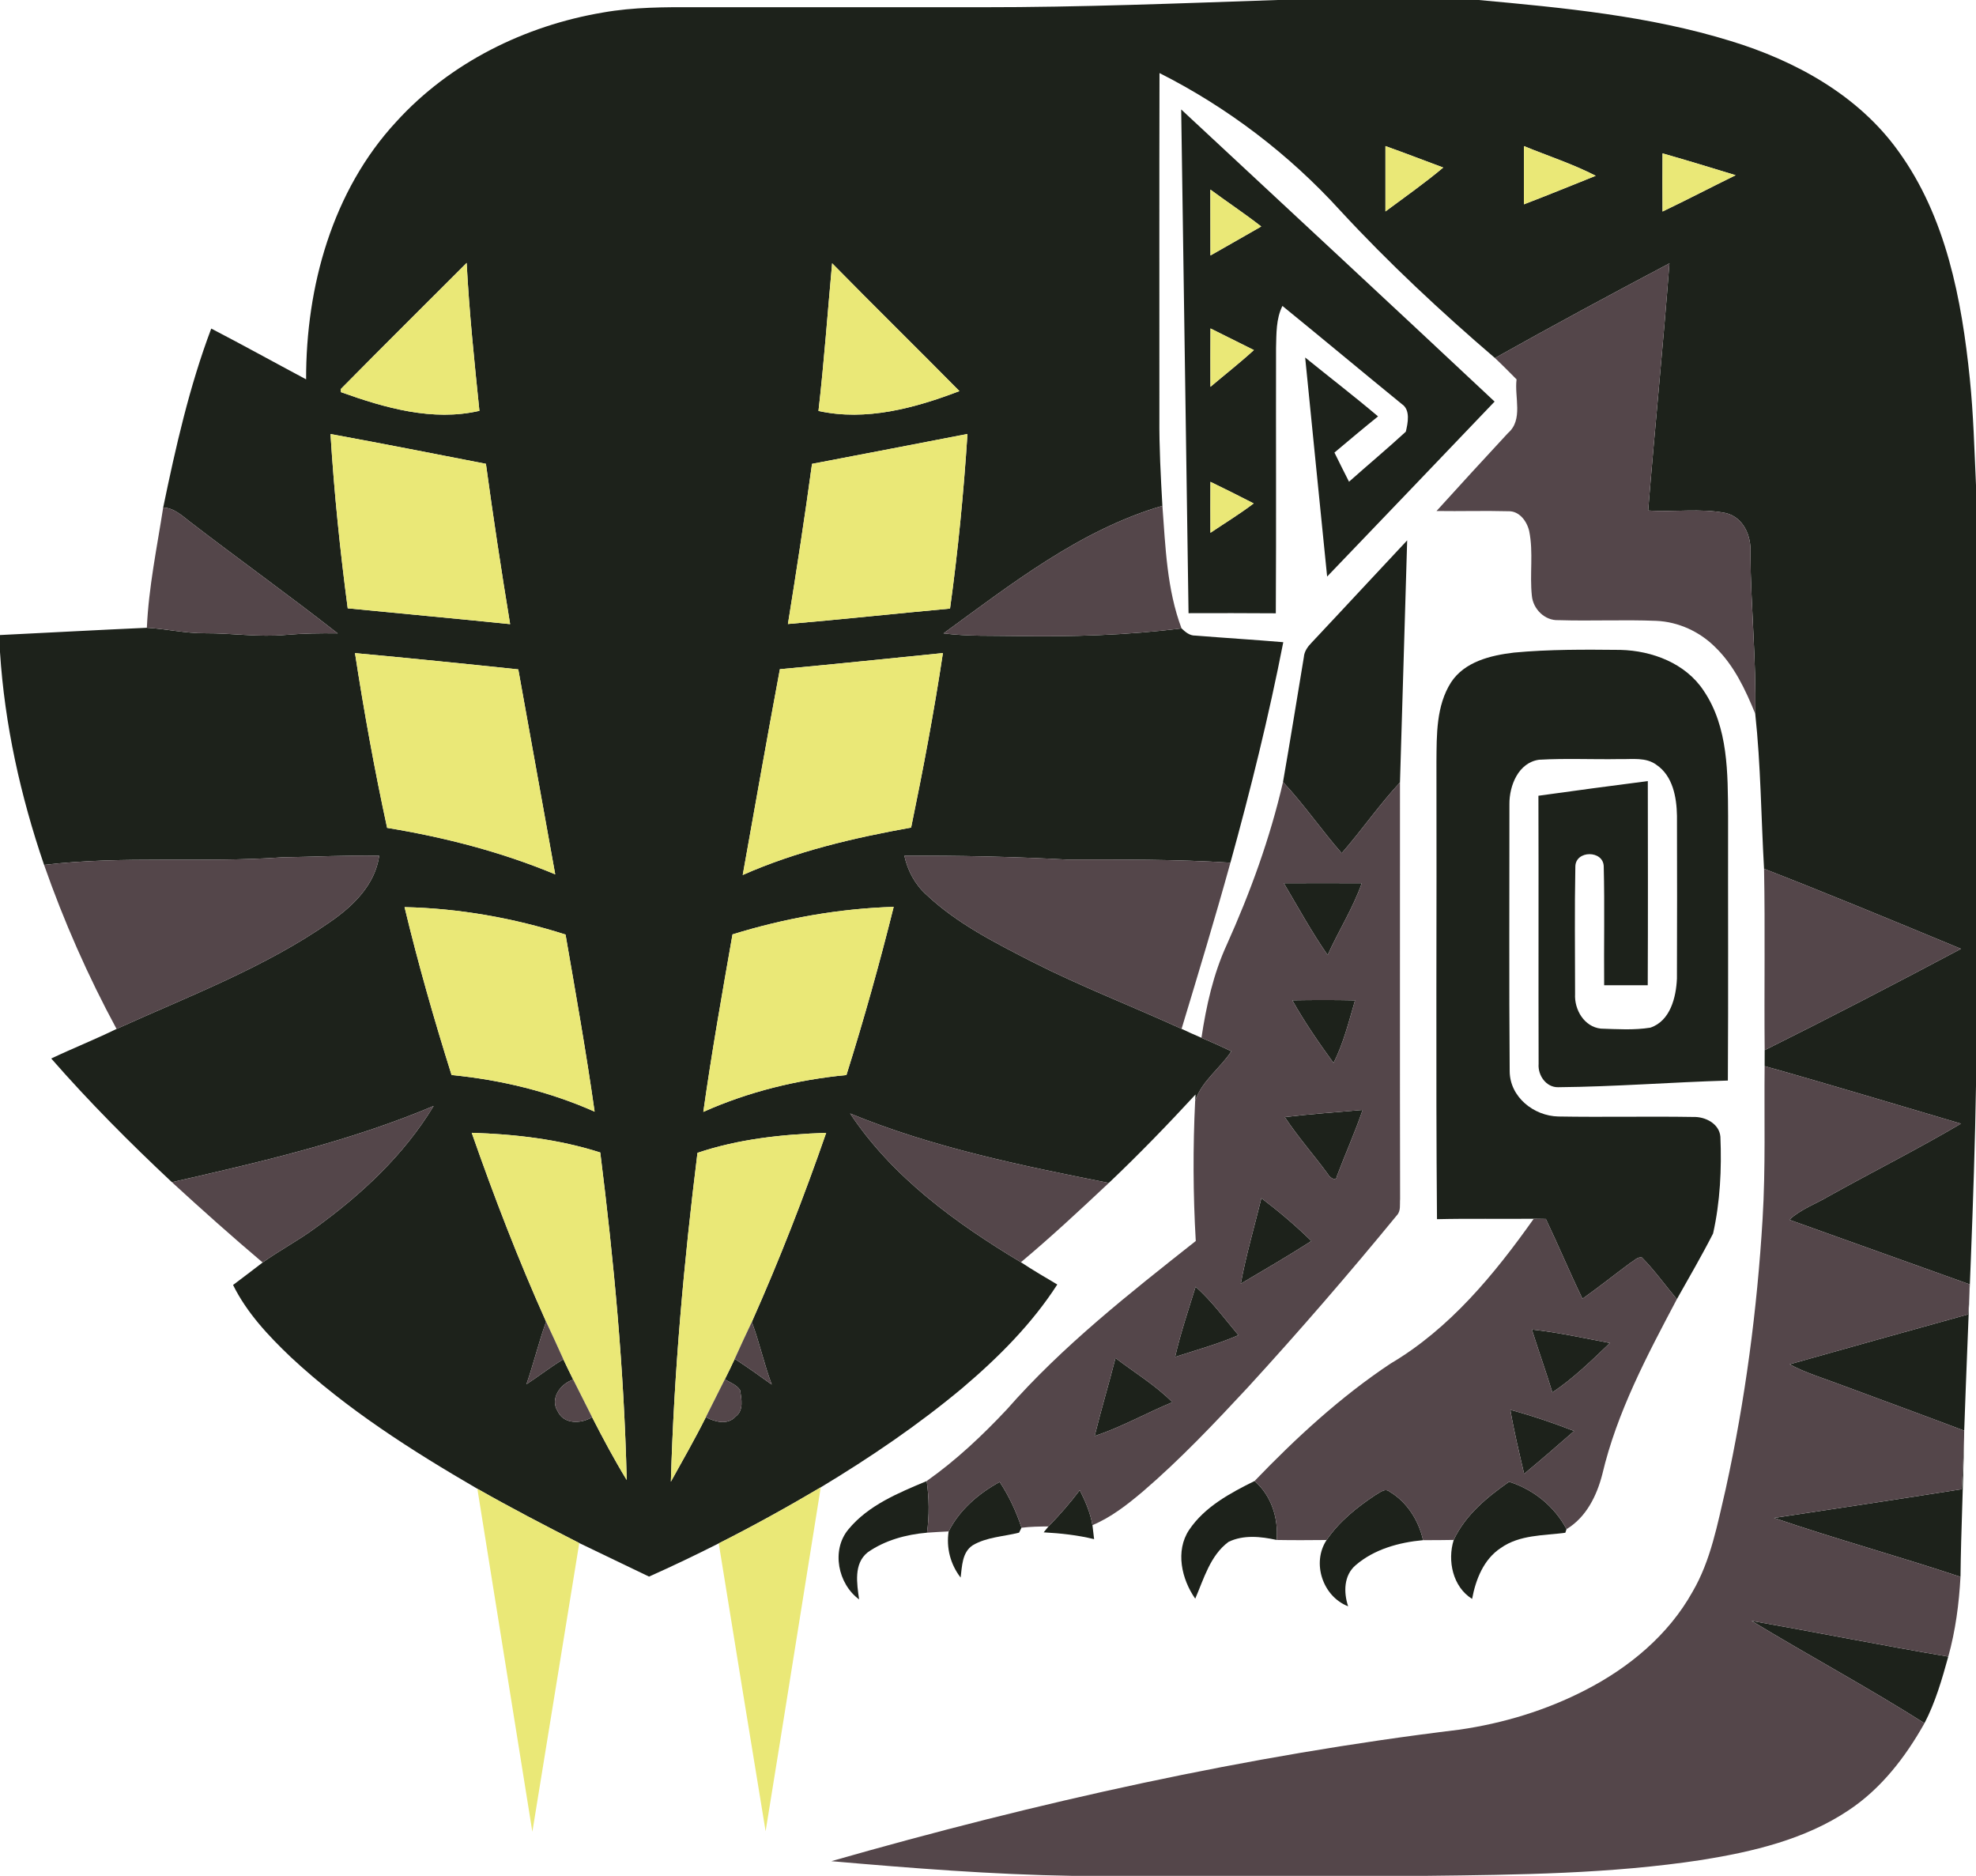 <?xml version="1.0" encoding="UTF-8" ?>
<!DOCTYPE svg PUBLIC "-//W3C//DTD SVG 1.1//EN" "http://www.w3.org/Graphics/SVG/1.1/DTD/svg11.dtd">
<svg width="511pt" height="485pt" viewBox="0 0 511 485" version="1.1" xmlns="http://www.w3.org/2000/svg">
<g id="#1d221bff">
<path fill="#1d221b" opacity="1.00" d=" M 330.35 0.00 L 382.37 0.00 C 404.29 2.01 426.42 4.08 447.55 10.60 C 464.27 15.70 480.56 24.62 490.92 39.08 C 503.26 56.10 507.31 77.42 509.40 97.91 C 510.34 107.06 510.58 116.26 511.00 125.45 L 511.00 280.70 C 510.52 310.45 508.98 340.17 507.95 369.90 C 497.31 365.87 486.63 361.97 475.97 358.01 C 471.55 356.32 466.98 355.00 462.81 352.74 C 478.18 348.40 493.56 344.10 508.96 339.84 C 509.20 337.25 509.33 334.66 509.35 332.07 C 493.82 326.50 478.27 320.94 462.73 315.37 C 465.71 312.60 469.62 311.26 473.06 309.21 C 484.37 302.91 495.96 297.10 507.11 290.52 C 490.19 285.55 473.32 280.41 456.34 275.65 C 456.34 274.27 456.34 272.89 456.35 271.52 C 473.39 263.03 490.30 254.26 507.12 245.32 C 490.19 238.30 473.26 231.27 456.19 224.62 C 455.42 211.26 455.35 197.84 453.91 184.54 C 454.21 170.67 452.76 156.83 452.66 142.96 C 452.94 138.60 450.89 133.77 446.30 132.65 C 439.70 131.35 432.90 132.46 426.22 131.99 C 427.95 110.68 430.10 89.41 431.72 68.09 C 416.59 76.09 401.52 84.21 386.60 92.57 C 372.60 80.57 359.09 67.97 346.57 54.42 C 333.33 39.87 317.41 27.75 299.85 18.89 C 299.77 48.59 299.84 78.29 299.82 107.99 C 299.76 115.59 300.17 123.19 300.60 130.78 C 279.32 137.02 261.65 150.92 244.00 163.76 C 250.29 164.57 256.65 164.32 262.98 164.44 C 277.19 164.66 291.44 164.26 305.55 162.47 C 306.54 163.41 307.66 164.38 309.13 164.33 C 316.70 164.94 324.29 165.40 331.86 166.04 C 328.11 185.23 323.40 204.21 318.19 223.05 C 304.14 222.15 290.04 222.24 275.96 222.24 C 261.95 221.50 247.90 221.17 233.87 221.26 C 234.72 225.13 236.63 228.71 239.60 231.36 C 247.57 238.86 257.48 243.81 267.13 248.77 C 279.67 255.11 292.79 260.18 305.56 266.01 C 307.25 266.82 308.97 267.58 310.70 268.32 C 313.30 269.41 315.87 270.58 318.43 271.80 C 315.54 276.24 310.77 279.48 309.07 284.63 L 309.17 282.98 C 301.93 290.82 294.50 298.50 286.75 305.85 C 264.10 301.36 241.27 296.71 219.84 287.89 C 230.81 304.40 247.24 316.28 264.01 326.35 C 267.07 328.39 270.26 330.22 273.42 332.11 C 266.82 342.34 258.13 351.02 248.89 358.86 C 237.43 368.44 225.03 376.84 212.25 384.55 C 203.62 389.66 194.83 394.51 185.87 399.04 C 179.93 402.04 173.92 404.92 167.84 407.63 C 161.84 404.71 155.80 401.89 149.80 398.96 C 140.94 394.43 132.10 389.85 123.45 384.92 C 106.41 375.02 89.64 364.34 75.17 350.86 C 69.41 345.36 63.83 339.44 60.27 332.23 C 62.85 330.33 65.37 328.35 67.92 326.42 C 72.33 323.26 77.17 320.73 81.53 317.50 C 93.43 308.90 104.50 298.60 112.14 285.95 C 90.43 295.11 67.37 300.44 44.46 305.66 C 33.59 295.48 23.06 284.90 13.25 273.68 C 18.84 271.03 24.59 268.75 30.14 266.03 C 48.87 257.53 68.40 250.21 85.38 238.36 C 91.33 234.26 97.00 228.76 98.07 221.26 C 89.73 221.08 81.39 221.54 73.04 221.66 C 52.53 223.12 31.85 221.20 11.40 223.62 C 5.32 205.85 1.20 187.35 0.00 168.59 L 0.00 164.19 C 12.66 163.57 25.32 162.88 37.98 162.31 C 43.02 162.59 47.97 163.77 53.03 163.73 C 60.01 163.69 66.97 164.80 73.95 164.15 C 78.40 163.76 82.87 163.70 87.33 163.76 C 74.76 153.91 61.76 144.62 49.10 134.88 C 47.03 133.29 44.97 131.31 42.20 131.22 C 45.44 115.58 48.97 99.93 54.63 84.95 C 62.86 89.22 70.97 93.72 79.16 98.08 C 79.11 74.15 85.94 49.31 102.49 31.46 C 116.33 16.22 135.73 6.64 155.90 3.24 C 163.86 1.82 171.98 1.84 180.05 1.86 C 204.69 1.87 229.33 1.86 253.97 1.87 C 279.44 1.89 304.90 0.87 330.35 0.00 M 358.28 37.77 C 358.26 43.40 358.26 49.03 358.28 54.67 C 363.29 50.94 368.43 47.35 373.22 43.32 C 368.24 41.47 363.29 39.55 358.28 37.77 M 394.10 37.78 C 394.08 42.79 394.10 47.81 394.09 52.83 C 400.31 50.45 406.48 47.92 412.66 45.45 C 406.71 42.39 400.30 40.31 394.10 37.78 M 429.94 39.66 C 429.91 44.67 429.91 49.68 429.94 54.69 C 436.28 51.65 442.52 48.40 448.84 45.30 C 442.54 43.39 436.26 41.44 429.94 39.66 M 88.13 100.59 C 88.14 100.79 88.17 101.19 88.18 101.39 C 99.53 105.46 111.92 109.02 123.98 106.22 C 122.68 93.49 121.34 80.76 120.68 67.98 C 109.83 78.85 98.91 89.66 88.13 100.59 M 211.66 106.25 C 223.96 108.97 236.62 105.50 248.11 101.12 C 237.19 90.05 226.08 79.16 215.19 68.07 C 214.02 80.79 213.12 93.55 211.66 106.25 M 85.47 112.22 C 86.40 127.29 87.94 142.31 89.92 157.28 C 103.92 158.67 117.93 159.93 131.92 161.37 C 129.65 147.58 127.55 133.77 125.66 119.92 C 112.27 117.32 98.89 114.67 85.47 112.22 M 209.99 119.93 C 208.11 133.77 205.97 147.56 203.76 161.34 C 217.74 160.15 231.70 158.63 245.68 157.35 C 247.76 142.36 249.21 127.30 250.19 112.20 C 236.79 114.79 223.40 117.38 209.99 119.93 M 91.80 168.86 C 94.13 183.99 96.86 199.07 100.11 214.04 C 114.97 216.48 129.66 220.26 143.58 226.06 C 140.39 208.40 137.23 190.73 134.03 173.07 C 119.96 171.58 105.88 170.17 91.80 168.86 M 201.68 173.02 C 198.37 190.74 195.24 208.49 192.07 226.23 C 205.91 220.10 220.77 216.63 235.62 213.97 C 238.72 199.00 241.56 183.97 243.84 168.85 C 229.79 170.25 215.74 171.74 201.68 173.02 M 104.62 234.54 C 108.13 249.15 112.26 263.61 116.78 277.95 C 129.49 279.18 142.08 282.22 153.77 287.42 C 151.60 272.10 148.89 256.87 146.25 241.63 C 132.81 237.34 118.73 234.85 104.62 234.54 M 189.43 241.59 C 186.75 256.86 184.04 272.13 181.88 287.48 C 193.57 282.26 206.16 279.17 218.89 277.95 C 223.41 263.59 227.47 249.08 231.11 234.47 C 216.98 234.91 202.92 237.41 189.43 241.59 M 121.99 292.89 C 127.76 309.41 134.05 325.75 141.22 341.72 C 139.31 347.05 137.99 352.56 136.14 357.90 C 139.37 355.81 142.38 353.41 145.69 351.45 C 146.51 353.21 147.37 354.96 148.24 356.71 C 144.95 357.71 142.11 361.63 144.24 364.92 C 145.84 368.33 150.33 368.14 153.12 366.41 C 155.93 371.92 158.85 377.38 162.07 382.66 C 161.40 354.33 158.76 326.08 155.23 297.98 C 144.51 294.54 133.20 293.24 121.99 292.89 M 180.37 298.07 C 176.86 326.29 174.30 354.65 173.49 383.09 C 176.56 377.55 179.71 372.07 182.54 366.40 C 184.85 367.66 188.24 368.53 190.23 366.24 C 192.41 364.67 191.74 361.67 191.39 359.41 C 190.48 358.01 188.79 357.46 187.44 356.63 C 188.32 354.88 189.18 353.12 190.00 351.34 C 193.26 353.46 196.43 355.70 199.58 357.98 C 197.59 352.67 196.41 347.10 194.42 341.79 C 201.55 325.79 207.91 309.45 213.65 292.90 C 202.43 293.28 191.05 294.46 180.37 298.07 Z" />
<path fill="#1d221b" opacity="1.00" d=" M 305.46 28.30 C 332.48 53.47 359.58 78.57 386.51 103.83 C 372.09 118.92 357.66 134.01 343.20 149.07 C 341.27 130.19 339.43 111.31 337.52 92.43 C 343.79 97.52 350.20 102.44 356.37 107.66 C 352.56 110.72 348.83 113.87 345.09 117.01 C 346.33 119.53 347.58 122.04 348.86 124.55 C 353.74 120.21 358.76 116.02 363.55 111.61 C 364.07 109.42 364.80 105.98 362.53 104.48 C 352.20 96.06 341.98 87.51 331.64 79.10 C 329.96 82.46 330.10 86.30 329.99 89.95 C 329.94 112.82 330.06 135.69 329.93 158.57 C 322.41 158.50 314.88 158.53 307.36 158.54 C 306.72 115.13 306.11 71.71 305.46 28.30 M 313.01 49.02 C 313.03 54.70 313.00 60.37 313.03 66.05 C 317.42 63.57 321.78 61.06 326.16 58.56 C 321.89 55.23 317.37 52.24 313.01 49.02 M 313.04 84.92 C 313.00 89.95 313.02 94.98 313.03 100.01 C 316.77 96.84 320.64 93.82 324.26 90.51 C 320.51 88.66 316.79 86.77 313.04 84.92 M 313.03 124.58 C 313.00 128.97 313.01 133.36 313.03 137.75 C 316.76 135.23 320.62 132.89 324.20 130.16 C 320.50 128.26 316.78 126.39 313.03 124.58 Z" />
<path fill="#1d221b" opacity="1.00" d=" M 339.19 166.15 C 347.46 157.37 355.64 148.50 363.90 139.71 C 363.32 160.57 362.63 181.43 362.04 202.29 C 356.66 208.09 352.16 214.63 346.97 220.59 C 341.73 214.60 337.23 208.00 331.79 202.19 C 333.67 191.44 335.39 180.66 337.18 169.90 C 337.29 168.41 338.18 167.19 339.19 166.15 Z" />
<path fill="#1d221b" opacity="1.00" d=" M 391.50 168.73 C 400.66 167.87 409.88 167.94 419.07 168.03 C 427.27 168.24 435.89 171.49 440.56 178.56 C 446.98 188.01 446.81 199.98 446.89 210.95 C 446.85 233.76 446.97 256.57 446.83 279.38 C 432.20 279.81 417.58 280.97 402.95 281.10 C 399.80 281.16 397.66 277.99 397.89 275.06 C 397.82 251.96 397.92 228.85 397.84 205.74 C 407.26 204.42 416.69 203.17 426.13 201.95 C 426.15 219.55 426.19 237.14 426.11 254.74 C 422.35 254.73 418.60 254.73 414.84 254.73 C 414.75 244.50 414.99 234.27 414.73 224.05 C 414.67 219.76 407.41 219.78 407.39 224.08 C 407.17 235.05 407.32 246.03 407.32 257.00 C 407.10 261.05 409.67 265.47 413.97 265.95 C 418.23 266.09 422.57 266.38 426.79 265.70 C 431.95 263.97 433.45 257.85 433.66 253.01 C 433.72 238.98 433.70 224.96 433.67 210.93 C 433.59 206.15 432.60 200.60 428.35 197.74 C 425.63 195.72 422.10 196.35 418.96 196.26 C 411.98 196.39 404.98 196.03 398.01 196.43 C 392.66 197.17 390.30 203.12 390.34 207.92 C 390.36 230.94 390.22 253.97 390.41 276.98 C 390.45 283.63 396.64 288.53 402.97 288.67 C 414.61 288.87 426.27 288.60 437.91 288.79 C 440.99 288.69 444.62 290.52 444.90 293.90 C 445.25 302.26 444.84 310.75 443.01 318.92 C 440.08 324.67 436.81 330.26 433.65 335.89 C 430.62 332.31 427.89 328.46 424.60 325.12 C 423.41 324.90 422.52 326.06 421.56 326.56 C 417.43 329.62 413.42 332.83 409.23 335.79 C 405.94 328.97 403.01 321.99 399.76 315.16 C 398.70 315.13 397.67 315.12 396.63 315.11 C 388.29 315.20 379.95 315.02 371.61 315.22 C 371.28 275.80 371.57 236.36 371.47 196.93 C 371.53 190.01 371.38 182.49 375.24 176.43 C 378.76 171.05 385.52 169.44 391.50 168.73 Z" />
<path fill="#1d221b" opacity="1.00" d=" M 332.02 228.36 C 338.73 228.34 345.44 228.33 352.15 228.36 C 349.88 234.83 346.14 240.68 343.33 246.93 C 339.20 240.97 335.69 234.60 332.02 228.36 Z" />
<path fill="#1d221b" opacity="1.00" d=" M 334.21 258.63 C 339.61 258.54 345.01 258.53 350.42 258.64 C 348.82 264.08 347.40 269.85 344.85 274.82 C 341.06 269.62 337.36 264.25 334.21 258.63 Z" />
<path fill="#1d221b" opacity="1.00" d=" M 332.26 288.82 C 338.94 288.02 345.67 287.57 352.38 286.97 C 350.42 292.74 347.91 298.30 345.76 304.00 C 345.56 305.70 343.76 304.38 343.39 303.55 C 339.76 298.59 335.64 293.97 332.26 288.82 Z" />
<path fill="#1d221b" opacity="1.00" d=" M 326.20 309.79 C 330.72 313.21 335.08 316.90 339.13 320.87 C 333.14 324.71 326.99 328.29 320.87 331.90 C 322.25 324.45 324.40 317.16 326.20 309.79 Z" />
<path fill="#1d221b" opacity="1.00" d=" M 309.19 332.69 C 313.37 336.38 316.68 340.95 320.26 345.21 C 314.97 347.53 309.37 349.04 303.89 350.83 C 305.30 344.69 307.32 338.70 309.19 332.69 Z" />
<path fill="#1d221b" opacity="1.00" d=" M 396.14 343.75 C 402.93 344.49 409.62 345.97 416.33 347.24 C 411.61 351.74 406.87 356.40 401.45 360.01 C 399.78 354.56 397.86 349.19 396.14 343.75 Z" />
<path fill="#1d221b" opacity="1.00" d=" M 288.47 351.13 C 293.40 354.88 298.80 358.15 303.18 362.54 C 296.43 365.35 290.02 368.97 283.08 371.29 C 284.74 364.53 286.75 357.87 288.47 351.13 Z" />
<path fill="#1d221b" opacity="1.00" d=" M 390.58 364.52 C 396.17 366.02 401.67 367.89 407.07 369.99 C 402.81 373.73 398.52 377.44 394.15 381.06 C 392.86 375.56 391.53 370.08 390.58 364.52 Z" />
<path fill="#1d221b" opacity="1.00" d=" M 507.32 385.03 C 507.60 380.61 507.79 376.18 507.92 371.75 C 507.73 383.74 507.12 395.71 506.99 407.70 C 490.99 402.37 474.72 397.91 458.77 392.46 C 474.96 390.03 491.15 387.58 507.32 385.03 Z" />
<path fill="#1d221b" opacity="1.00" d=" M 219.39 395.43 C 224.56 389.15 232.35 386.00 239.65 382.92 C 240.28 387.35 240.33 391.84 239.73 396.28 C 234.33 396.74 228.83 398.23 224.36 401.38 C 220.71 404.33 221.60 409.46 222.17 413.53 C 216.69 409.52 214.92 400.80 219.39 395.43 Z" />
<path fill="#1d221b" opacity="1.00" d=" M 245.32 395.95 C 248.14 390.35 253.09 386.13 258.52 383.16 C 260.94 386.83 262.81 390.82 264.17 395.00 C 264.01 395.32 263.69 395.95 263.53 396.27 C 259.52 397.29 255.14 397.39 251.52 399.55 C 248.78 401.38 248.80 404.96 248.42 407.88 C 245.79 404.48 244.67 400.21 245.32 395.95 Z" />
<path fill="#1d221b" opacity="1.00" d=" M 307.50 395.57 C 311.53 389.57 318.13 386.04 324.44 382.91 C 328.80 386.74 330.60 392.46 330.16 398.16 C 326.08 397.26 321.57 396.77 317.69 398.66 C 312.96 402.17 311.33 408.18 309.09 413.34 C 305.56 408.29 303.90 401.01 307.50 395.57 Z" />
<path fill="#1d221b" opacity="1.00" d=" M 390.25 383.11 C 396.57 385.09 402.01 389.49 405.11 395.36 C 405.03 395.60 404.87 396.06 404.79 396.30 C 399.16 397.04 393.01 396.79 388.14 400.21 C 383.68 403.13 381.63 408.36 380.69 413.40 C 375.69 410.29 374.25 403.50 375.94 398.15 C 378.93 391.71 384.57 387.09 390.25 383.11 Z" />
<path fill="#1d221b" opacity="1.00" d=" M 355.65 386.56 C 356.76 386.00 358.09 384.63 359.36 385.67 C 363.90 388.38 366.86 393.11 368.01 398.21 C 361.81 398.78 355.39 400.54 350.59 404.67 C 347.48 407.31 347.44 411.71 348.63 415.31 C 342.05 412.77 339.16 404.07 343.07 398.17 C 346.30 393.39 350.89 389.73 355.65 386.56 Z" />
<path fill="#1d221b" opacity="1.00" d=" M 271.14 394.66 C 274.02 391.70 276.74 388.59 279.23 385.29 C 280.68 388.15 281.97 391.14 282.51 394.33 C 282.67 395.53 282.81 396.73 282.94 397.95 C 278.66 396.90 274.29 396.43 269.90 396.19 C 270.21 395.81 270.83 395.04 271.14 394.66 Z" />
<path fill="#1d221b" opacity="1.00" d=" M 452.95 419.07 C 469.93 422.07 486.83 425.45 503.83 428.32 C 502.20 434.19 500.51 440.11 497.68 445.54 C 483.05 436.27 467.76 428.06 452.95 419.07 Z" />
</g>
<g id="#eae877ff">
<path fill="#eae877" opacity="1.00" d=" M 358.28 37.77 C 363.29 39.55 368.24 41.47 373.22 43.32 C 368.43 47.35 363.29 50.94 358.28 54.67 C 358.26 49.03 358.26 43.40 358.28 37.77 Z" />
<path fill="#eae877" opacity="1.00" d=" M 394.10 37.78 C 400.30 40.31 406.71 42.39 412.66 45.45 C 406.48 47.92 400.31 50.45 394.09 52.83 C 394.10 47.81 394.08 42.79 394.10 37.78 Z" />
<path fill="#eae877" opacity="1.00" d=" M 429.94 39.66 C 436.26 41.44 442.54 43.39 448.84 45.30 C 442.52 48.40 436.28 51.65 429.94 54.69 C 429.91 49.68 429.91 44.67 429.94 39.66 Z" />
<path fill="#eae877" opacity="1.00" d=" M 313.01 49.02 C 317.37 52.24 321.89 55.23 326.16 58.56 C 321.78 61.06 317.42 63.57 313.03 66.05 C 313.00 60.37 313.03 54.70 313.01 49.02 Z" />
<path fill="#eae877" opacity="1.00" d=" M 88.13 100.59 C 98.91 89.66 109.83 78.85 120.68 67.98 C 121.34 80.76 122.68 93.49 123.98 106.22 C 111.92 109.02 99.53 105.46 88.18 101.39 C 88.17 101.19 88.14 100.79 88.13 100.59 Z" />
<path fill="#eae877" opacity="1.00" d=" M 211.66 106.25 C 213.12 93.55 214.02 80.79 215.19 68.07 C 226.08 79.16 237.19 90.05 248.11 101.12 C 236.62 105.50 223.96 108.97 211.66 106.25 Z" />
<path fill="#eae877" opacity="1.00" d=" M 313.04 84.92 C 316.79 86.77 320.51 88.66 324.26 90.51 C 320.64 93.82 316.77 96.84 313.03 100.01 C 313.02 94.98 313.00 89.95 313.04 84.92 Z" />
<path fill="#eae877" opacity="1.00" d=" M 85.47 112.22 C 98.89 114.67 112.27 117.32 125.66 119.92 C 127.55 133.77 129.65 147.58 131.92 161.37 C 117.93 159.93 103.92 158.67 89.92 157.28 C 87.94 142.31 86.40 127.29 85.47 112.22 Z" />
<path fill="#eae877" opacity="1.00" d=" M 209.99 119.93 C 223.40 117.38 236.79 114.79 250.19 112.20 C 249.21 127.30 247.76 142.36 245.68 157.35 C 231.70 158.63 217.74 160.15 203.76 161.34 C 205.97 147.56 208.11 133.77 209.99 119.93 Z" />
<path fill="#eae877" opacity="1.00" d=" M 313.03 124.58 C 316.78 126.39 320.50 128.26 324.20 130.16 C 320.62 132.89 316.76 135.23 313.03 137.75 C 313.01 133.36 313.00 128.97 313.03 124.58 Z" />
<path fill="#eae877" opacity="1.00" d=" M 91.80 168.86 C 105.88 170.17 119.96 171.58 134.03 173.07 C 137.23 190.73 140.39 208.40 143.58 226.06 C 129.66 220.26 114.97 216.48 100.11 214.04 C 96.86 199.07 94.13 183.99 91.80 168.86 Z" />
<path fill="#eae877" opacity="1.00" d=" M 201.68 173.02 C 215.74 171.74 229.79 170.25 243.84 168.85 C 241.56 183.97 238.72 199.00 235.62 213.97 C 220.77 216.63 205.91 220.10 192.07 226.23 C 195.24 208.49 198.37 190.74 201.68 173.02 Z" />
<path fill="#eae877" opacity="1.00" d=" M 104.62 234.54 C 118.73 234.85 132.81 237.34 146.25 241.63 C 148.89 256.87 151.60 272.10 153.77 287.42 C 142.08 282.22 129.49 279.18 116.78 277.95 C 112.26 263.61 108.13 249.15 104.62 234.54 Z" />
<path fill="#eae877" opacity="1.00" d=" M 189.43 241.59 C 202.92 237.41 216.98 234.91 231.11 234.47 C 227.47 249.08 223.41 263.59 218.89 277.95 C 206.16 279.17 193.57 282.26 181.88 287.48 C 184.04 272.13 186.75 256.86 189.43 241.59 Z" />
<path fill="#eae877" opacity="1.00" d=" M 121.99 292.89 C 133.20 293.24 144.51 294.54 155.23 297.98 C 158.76 326.08 161.40 354.33 162.07 382.66 C 158.85 377.38 155.93 371.92 153.12 366.41 C 151.48 363.19 149.85 359.95 148.24 356.71 C 147.37 354.96 146.51 353.21 145.69 351.45 C 144.21 348.20 142.75 344.94 141.22 341.72 C 134.05 325.75 127.76 309.41 121.99 292.89 Z" />
<path fill="#eae877" opacity="1.00" d=" M 180.37 298.07 C 191.05 294.46 202.43 293.28 213.65 292.90 C 207.91 309.45 201.55 325.79 194.42 341.79 C 192.91 344.96 191.45 348.14 190.00 351.34 C 189.18 353.12 188.32 354.88 187.44 356.63 C 185.82 359.89 184.19 363.15 182.54 366.40 C 179.71 372.07 176.56 377.55 173.49 383.09 C 174.30 354.65 176.86 326.29 180.37 298.07 Z" />
<path fill="#eae877" opacity="1.00" d=" M 123.45 384.92 C 132.10 389.85 140.94 394.43 149.80 398.96 C 145.77 423.85 141.71 448.73 137.67 473.61 C 132.89 444.05 128.23 414.48 123.45 384.92 Z" />
<path fill="#eae877" opacity="1.00" d=" M 185.87 399.04 C 194.83 394.51 203.62 389.66 212.25 384.55 C 207.47 414.19 202.81 443.84 197.99 473.47 C 193.90 448.67 189.89 423.85 185.87 399.04 Z" />
</g>
<g id="#54464aff">
<path fill="#54464a" opacity="1.00" d=" M 386.60 92.57 C 401.52 84.21 416.59 76.09 431.72 68.09 C 430.10 89.41 427.95 110.68 426.22 131.99 C 432.90 132.46 439.70 131.35 446.30 132.65 C 450.89 133.77 452.94 138.60 452.66 142.96 C 452.76 156.83 454.21 170.67 453.91 184.54 C 451.39 178.35 448.47 172.10 443.61 167.37 C 439.57 163.31 434.05 160.77 428.32 160.52 C 419.90 160.18 411.46 160.60 403.03 160.34 C 399.51 160.51 396.48 157.49 396.15 154.08 C 395.54 148.52 396.58 142.85 395.46 137.33 C 394.88 134.78 392.91 132.07 390.04 132.18 C 383.86 132.01 377.67 132.22 371.49 132.12 C 377.61 125.38 383.75 118.66 389.95 111.99 C 393.99 108.52 391.59 102.68 392.19 98.09 C 390.34 96.23 388.51 94.36 386.60 92.57 Z" />
<path fill="#54464a" opacity="1.00" d=" M 42.20 131.22 C 44.97 131.31 47.03 133.29 49.10 134.88 C 61.76 144.62 74.76 153.91 87.33 163.76 C 82.87 163.70 78.40 163.76 73.95 164.15 C 66.97 164.80 60.01 163.69 53.03 163.73 C 47.97 163.77 43.02 162.59 37.98 162.31 C 38.44 151.85 40.60 141.55 42.20 131.22 Z" />
<path fill="#54464a" opacity="1.00" d=" M 244.00 163.76 C 261.65 150.92 279.32 137.02 300.60 130.78 C 301.40 141.42 301.75 152.37 305.55 162.47 C 291.44 164.26 277.19 164.66 262.98 164.44 C 256.65 164.32 250.29 164.57 244.00 163.76 Z" />
<path fill="#54464a" opacity="1.00" d=" M 331.79 202.19 C 337.23 208.00 341.73 214.60 346.97 220.59 C 352.16 214.63 356.66 208.09 362.04 202.29 C 362.06 238.20 361.99 274.11 362.07 310.01 C 361.95 311.42 362.32 313.08 361.23 314.22 C 348.79 329.39 335.94 344.24 322.69 358.71 C 314.01 368.04 305.22 377.33 295.54 385.64 C 291.54 389.01 287.38 392.29 282.51 394.33 C 281.97 391.14 280.68 388.15 279.23 385.29 C 276.74 388.59 274.02 391.70 271.14 394.66 C 268.81 394.68 266.48 394.71 264.17 395.00 C 262.81 390.82 260.94 386.83 258.52 383.16 C 253.09 386.13 248.14 390.35 245.32 395.95 C 243.45 396.04 241.59 396.14 239.73 396.28 C 240.33 391.84 240.28 387.35 239.65 382.92 C 247.23 377.57 254.03 371.17 260.37 364.41 C 274.81 347.96 292.12 334.38 309.23 320.86 C 308.53 308.79 308.48 296.69 309.07 284.63 C 310.77 279.48 315.54 276.24 318.43 271.80 C 315.87 270.58 313.30 269.41 310.70 268.32 C 311.94 260.10 313.75 251.89 317.23 244.30 C 323.33 230.74 328.45 216.70 331.79 202.19 M 332.02 228.36 C 335.69 234.60 339.20 240.97 343.33 246.93 C 346.14 240.68 349.88 234.83 352.15 228.36 C 345.44 228.33 338.73 228.34 332.02 228.36 M 334.21 258.63 C 337.36 264.25 341.06 269.62 344.85 274.82 C 347.40 269.85 348.82 264.08 350.42 258.64 C 345.01 258.53 339.61 258.54 334.21 258.63 M 332.26 288.82 C 335.64 293.97 339.76 298.59 343.39 303.55 C 343.76 304.38 345.56 305.70 345.76 304.00 C 347.91 298.30 350.42 292.74 352.38 286.97 C 345.67 287.57 338.94 288.02 332.26 288.82 M 326.20 309.79 C 324.40 317.16 322.25 324.45 320.87 331.90 C 326.99 328.29 333.14 324.71 339.13 320.87 C 335.08 316.90 330.72 313.21 326.20 309.79 M 309.19 332.69 C 307.32 338.70 305.30 344.69 303.89 350.83 C 309.37 349.04 314.97 347.53 320.26 345.21 C 316.68 340.95 313.37 336.38 309.19 332.69 M 288.47 351.13 C 286.75 357.87 284.74 364.53 283.08 371.29 C 290.02 368.97 296.43 365.35 303.18 362.54 C 298.80 358.15 293.40 354.88 288.47 351.13 Z" />
<path fill="#54464a" opacity="1.00" d=" M 73.04 221.66 C 81.39 221.54 89.73 221.08 98.07 221.26 C 97.00 228.76 91.33 234.26 85.38 238.36 C 68.40 250.21 48.87 257.53 30.14 266.03 C 22.78 252.42 16.51 238.22 11.40 223.62 C 31.85 221.20 52.53 223.12 73.04 221.66 Z" />
<path fill="#54464a" opacity="1.00" d=" M 233.87 221.26 C 247.90 221.17 261.95 221.50 275.96 222.24 C 290.04 222.24 304.14 222.15 318.19 223.05 C 314.21 237.44 309.88 251.72 305.56 266.01 C 292.79 260.18 279.67 255.11 267.13 248.77 C 257.48 243.81 247.57 238.86 239.60 231.36 C 236.63 228.71 234.72 225.13 233.87 221.26 Z" />
<path fill="#54464a" opacity="1.00" d=" M 456.19 224.62 C 473.26 231.27 490.19 238.30 507.12 245.32 C 490.30 254.26 473.39 263.03 456.35 271.52 C 456.20 255.89 456.49 240.25 456.19 224.62 Z" />
<path fill="#54464a" opacity="1.00" d=" M 456.34 275.65 C 473.32 280.41 490.19 285.55 507.11 290.52 C 495.96 297.10 484.37 302.91 473.06 309.21 C 469.62 311.26 465.71 312.60 462.73 315.37 C 478.27 320.94 493.82 326.50 509.35 332.07 C 509.33 334.66 509.20 337.25 508.96 339.84 C 493.56 344.10 478.18 348.40 462.81 352.74 C 466.98 355.00 471.55 356.32 475.97 358.01 C 486.63 361.97 497.31 365.87 507.95 369.90 C 507.94 370.37 507.93 371.29 507.92 371.75 C 507.79 376.18 507.60 380.61 507.32 385.03 C 491.15 387.58 474.96 390.03 458.77 392.46 C 474.72 397.91 490.99 402.37 506.99 407.70 C 506.61 414.65 505.70 421.61 503.83 428.32 C 486.83 425.45 469.93 422.07 452.95 419.07 C 467.76 428.06 483.05 436.27 497.68 445.54 C 492.77 454.28 486.46 462.49 478.02 468.07 C 466.75 475.61 453.27 478.77 440.06 480.89 C 416.49 484.50 392.56 484.72 368.76 485.00 L 277.26 485.00 C 256.46 484.66 235.70 483.01 214.98 481.21 C 268.21 465.99 322.45 453.87 377.45 447.20 C 388.75 445.56 399.84 442.21 410.00 436.96 C 421.25 431.19 431.45 422.75 437.67 411.60 C 442.45 403.44 444.14 394.03 446.28 384.95 C 451.32 362.00 454.40 338.62 455.81 315.17 C 456.61 302.01 456.20 288.82 456.34 275.65 Z" />
<path fill="#54464a" opacity="1.00" d=" M 44.46 305.66 C 67.37 300.44 90.43 295.11 112.14 285.95 C 104.50 298.60 93.43 308.90 81.53 317.50 C 77.17 320.73 72.33 323.26 67.92 326.42 C 59.95 319.68 52.16 312.72 44.46 305.66 Z" />
<path fill="#54464a" opacity="1.00" d=" M 219.84 287.89 C 241.27 296.71 264.10 301.36 286.75 305.85 C 279.31 312.83 271.84 319.80 264.01 326.35 C 247.24 316.28 230.81 304.40 219.84 287.89 Z" />
<path fill="#54464a" opacity="1.00" d=" M 396.63 315.11 C 397.67 315.12 398.70 315.13 399.76 315.16 C 403.01 321.99 405.94 328.97 409.23 335.79 C 413.42 332.83 417.43 329.62 421.56 326.56 C 422.52 326.06 423.41 324.90 424.60 325.12 C 427.89 328.46 430.62 332.31 433.65 335.89 C 425.98 350.40 418.15 365.10 414.36 381.18 C 412.94 386.73 410.18 392.32 405.11 395.36 C 402.01 389.49 396.57 385.09 390.25 383.11 C 384.57 387.09 378.93 391.71 375.94 398.15 C 373.30 398.20 370.65 398.22 368.01 398.21 C 366.86 393.11 363.90 388.38 359.36 385.67 C 358.09 384.63 356.76 386.00 355.65 386.56 C 350.89 389.73 346.30 393.39 343.07 398.17 C 338.77 398.21 334.46 398.24 330.16 398.16 C 330.60 392.46 328.80 386.74 324.44 382.91 C 335.17 371.75 346.65 361.17 359.56 352.58 C 374.91 343.52 386.46 329.47 396.63 315.11 M 396.14 343.75 C 397.86 349.19 399.78 354.56 401.45 360.01 C 406.87 356.40 411.61 351.74 416.33 347.24 C 409.62 345.97 402.93 344.49 396.14 343.75 M 390.58 364.52 C 391.53 370.08 392.86 375.56 394.15 381.06 C 398.52 377.44 402.81 373.73 407.07 369.99 C 401.67 367.89 396.17 366.02 390.58 364.52 Z" />
<path fill="#54464a" opacity="1.00" d=" M 141.22 341.72 C 142.75 344.94 144.21 348.20 145.69 351.45 C 142.38 353.41 139.37 355.81 136.14 357.90 C 137.99 352.56 139.31 347.05 141.22 341.72 Z" />
<path fill="#54464a" opacity="1.00" d=" M 190.00 351.34 C 191.45 348.14 192.91 344.96 194.42 341.79 C 196.41 347.10 197.59 352.67 199.58 357.98 C 196.43 355.70 193.26 353.46 190.00 351.34 Z" />
<path fill="#54464a" opacity="1.00" d=" M 144.24 364.92 C 142.11 361.63 144.95 357.71 148.24 356.71 C 149.85 359.95 151.48 363.19 153.12 366.41 C 150.33 368.14 145.84 368.33 144.24 364.92 Z" />
<path fill="#54464a" opacity="1.00" d=" M 182.54 366.40 C 184.19 363.15 185.82 359.89 187.44 356.63 C 188.79 357.46 190.48 358.01 191.39 359.41 C 191.74 361.67 192.41 364.67 190.23 366.24 C 188.24 368.53 184.85 367.66 182.54 366.40 Z" />
</g>
</svg>
